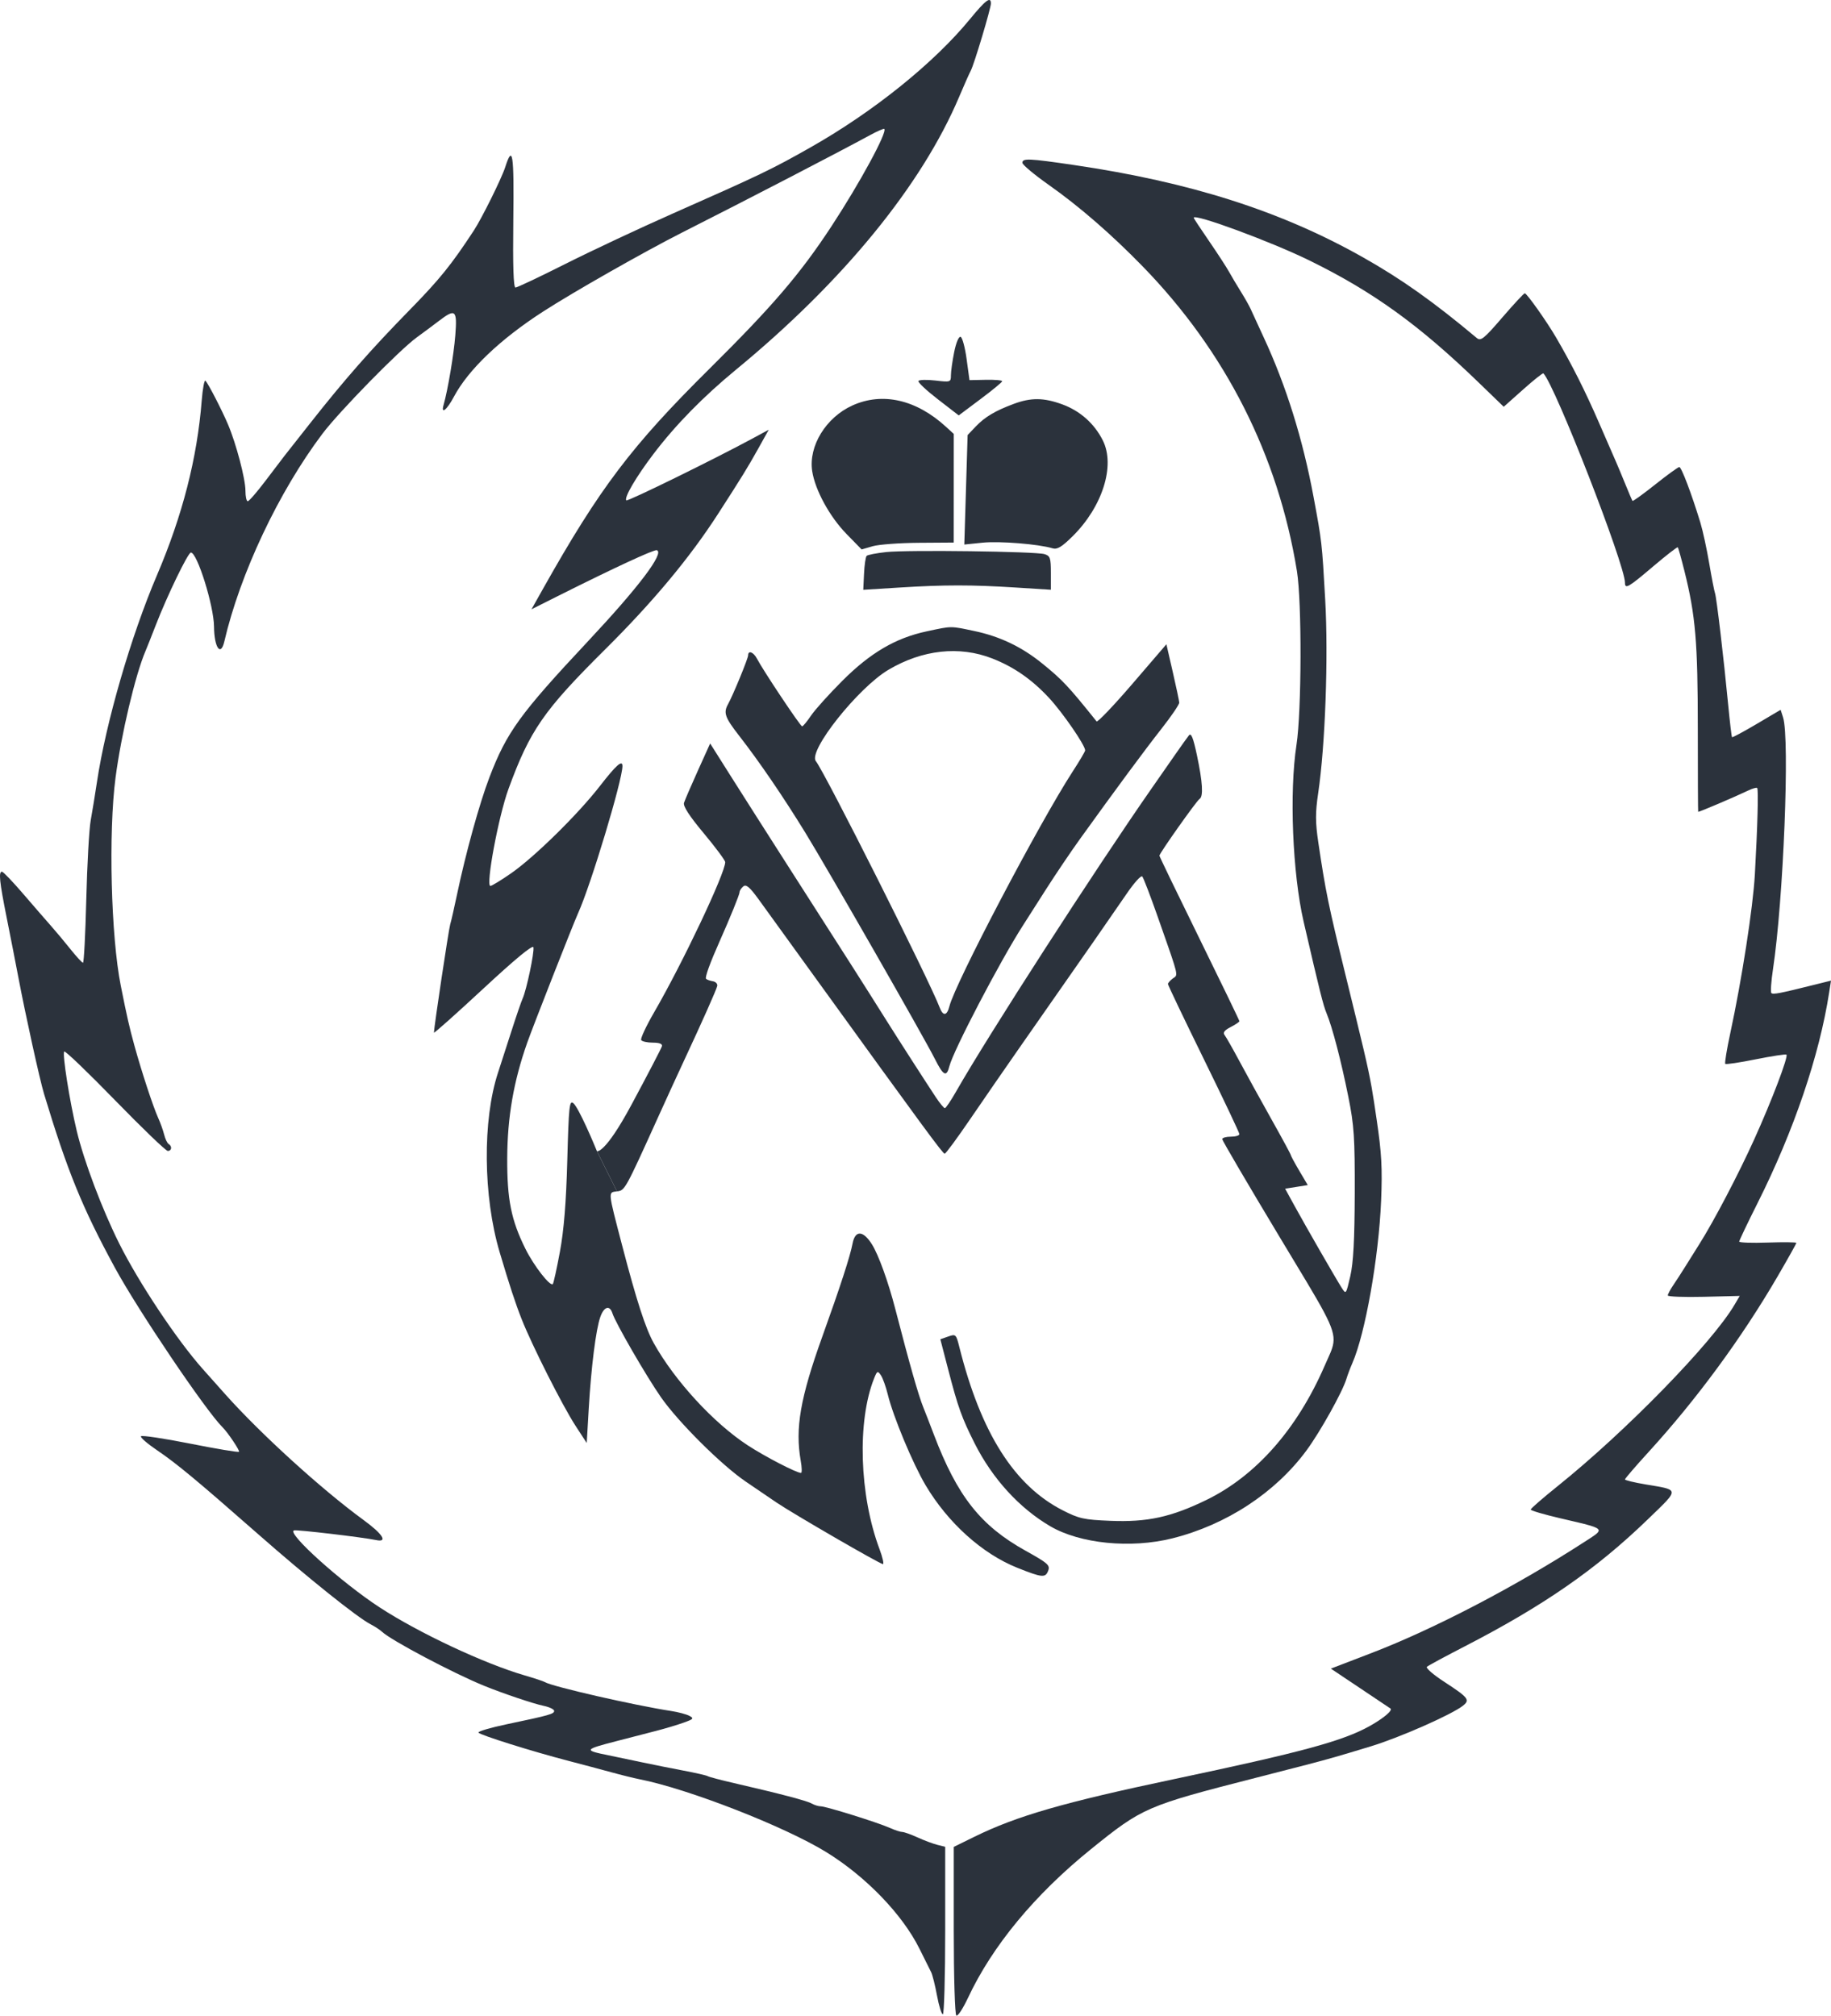 <svg width="99" height="109" viewBox="0 0 99 109" fill="none" xmlns="http://www.w3.org/2000/svg">
<path fill-rule="evenodd" clip-rule="evenodd" d="M32.276 62.253L33.359 64.427C33.787 64.377 33.799 64.356 35.593 60.39C36.034 59.415 36.654 58.063 36.97 57.385C37.95 55.287 38.727 53.542 38.779 53.322C38.806 53.206 38.701 53.09 38.544 53.064C38.388 53.038 38.222 52.979 38.176 52.932C38.104 52.861 38.384 52.084 38.905 50.913C39.479 49.623 39.987 48.371 39.987 48.248C39.987 48.167 40.078 48.025 40.188 47.934C40.343 47.805 40.536 47.969 41.027 48.646C41.377 49.13 42.766 51.052 44.114 52.916C49.952 60.995 50.98 62.393 51.078 62.39C51.136 62.389 51.761 61.539 52.468 60.502C53.175 59.466 54.359 57.751 55.099 56.691C56.413 54.812 57.1 53.827 59.185 50.836C59.746 50.031 60.529 48.898 60.925 48.319C61.32 47.74 61.696 47.325 61.76 47.395C61.824 47.465 62.205 48.459 62.606 49.603C63.536 52.256 63.687 52.643 63.557 52.803C63.525 52.843 63.474 52.869 63.414 52.912C63.27 53.018 63.151 53.154 63.151 53.215C63.151 53.275 64.02 55.095 65.082 57.258C66.143 59.422 67.012 61.254 67.012 61.33C67.012 61.406 66.803 61.468 66.549 61.468C66.294 61.468 66.085 61.528 66.085 61.601C66.085 61.674 67.478 64.049 69.179 66.879C71.579 70.868 72.206 71.796 72.093 72.622C72.044 72.979 71.857 73.316 71.615 73.873C70.132 77.283 67.91 79.804 65.238 81.108C63.324 82.041 62.032 82.323 60.036 82.241C58.605 82.183 58.339 82.124 57.451 81.669C54.835 80.33 53.035 77.484 51.871 72.846C51.697 72.15 51.678 72.132 51.267 72.275L50.843 72.423L51.271 74.072C51.799 76.107 52.003 76.674 52.7 78.057C53.662 79.963 55.112 81.552 56.783 82.533C58.397 83.479 61.135 83.752 63.383 83.19C66.305 82.459 68.95 80.727 70.639 78.437C71.376 77.439 72.59 75.263 72.799 74.566C72.863 74.354 73.006 73.973 73.118 73.719C73.815 72.135 74.547 68.005 74.675 64.935C74.748 63.184 74.703 62.357 74.434 60.544C74.325 59.803 74.251 59.298 74.162 58.796C73.961 57.656 73.683 56.529 72.741 52.685C71.826 48.953 71.671 48.197 71.279 45.553C71.117 44.458 71.116 43.95 71.272 42.896C71.655 40.312 71.828 35.535 71.652 32.422C71.477 29.328 71.472 29.29 71.021 26.866C70.438 23.732 69.541 20.863 68.328 18.246C68.014 17.568 67.694 16.874 67.619 16.705C67.543 16.535 67.308 16.119 67.096 15.78C66.884 15.441 66.596 14.956 66.455 14.702C66.314 14.447 65.826 13.697 65.37 13.033C64.914 12.369 64.541 11.804 64.541 11.776C64.541 11.523 68.713 13.062 70.796 14.084C74.245 15.776 76.737 17.575 79.988 20.723L81.305 21.997L82.35 21.066C82.924 20.553 83.419 20.16 83.45 20.191C84.088 20.853 87.86 30.535 87.86 31.51C87.86 31.876 88.041 31.771 89.377 30.636C90.085 30.035 90.687 29.567 90.716 29.596C90.744 29.625 90.906 30.203 91.076 30.881C91.676 33.286 91.798 34.721 91.798 39.395C91.798 41.874 91.807 43.902 91.818 43.902C91.907 43.902 93.772 43.107 94.53 42.746C94.758 42.637 94.974 42.577 95.009 42.612C95.083 42.686 95.028 44.716 94.883 47.292C94.782 49.083 94.178 52.983 93.552 55.882C93.365 56.75 93.244 57.492 93.283 57.531C93.322 57.57 94.067 57.459 94.939 57.283C95.811 57.108 96.555 56.995 96.592 57.032C96.701 57.141 95.791 59.534 94.845 61.622C93.996 63.498 92.686 66 91.901 67.247C91.688 67.586 91.34 68.141 91.129 68.48C90.918 68.819 90.618 69.284 90.461 69.513C90.305 69.743 90.176 69.986 90.176 70.053C90.176 70.12 91.051 70.153 92.121 70.127L94.065 70.079L93.781 70.562C92.562 72.632 87.9 77.412 84.218 80.367C83.418 81.009 82.764 81.578 82.764 81.632C82.764 81.687 83.477 81.897 84.347 82.1C85.82 82.444 86.419 82.568 86.44 82.755C86.455 82.892 86.163 83.063 85.678 83.376C81.956 85.786 77.54 88.091 74.156 89.39L71.957 90.234L73.538 91.291C74.408 91.873 75.147 92.368 75.18 92.391C75.319 92.487 74.812 92.916 74.065 93.335C72.612 94.148 70.397 94.75 63.46 96.213C57.509 97.469 54.981 98.199 52.689 99.324L51.569 99.874V104.392C51.569 106.923 51.631 108.948 51.709 108.996C51.786 109.044 52.068 108.614 52.336 108.042C53.654 105.228 55.949 102.452 58.982 100.001C61.783 97.738 61.974 97.655 67.939 96.128C70.379 95.503 71.262 95.278 72.138 95.028C72.679 94.873 73.217 94.71 74.116 94.437C75.681 93.962 78.524 92.706 79.112 92.23C79.49 91.924 79.388 91.795 78.106 90.96C77.508 90.571 77.078 90.2 77.15 90.135C77.223 90.07 78.15 89.569 79.212 89.022C83.457 86.832 86.288 84.87 89.057 82.198C90.008 81.28 90.453 80.883 90.378 80.664C90.312 80.474 89.849 80.419 88.98 80.273C88.364 80.17 87.86 80.048 87.86 80.002C87.86 79.956 88.437 79.286 89.142 78.513C91.736 75.671 94.171 72.357 96.105 69.037C96.666 68.073 97.126 67.252 97.126 67.212C97.126 67.173 96.431 67.165 95.581 67.194C94.732 67.223 94.037 67.199 94.037 67.142C94.037 67.084 94.485 66.143 95.033 65.052C96.991 61.149 98.371 57.086 98.901 53.666L99 53.029L98.101 53.253C96.229 53.721 95.866 53.791 95.775 53.701C95.724 53.65 95.764 53.071 95.863 52.415C96.429 48.663 96.778 39.946 96.408 38.793L96.276 38.384L94.985 39.148C94.274 39.568 93.673 39.891 93.649 39.865C93.624 39.84 93.531 39.056 93.442 38.124C93.199 35.588 92.81 32.294 92.728 32.075C92.689 31.969 92.547 31.241 92.414 30.457C92.281 29.673 92.066 28.686 91.937 28.262C91.46 26.698 90.914 25.257 90.798 25.257C90.733 25.257 90.146 25.682 89.495 26.201C88.843 26.72 88.29 27.118 88.267 27.087C88.243 27.055 88.068 26.648 87.879 26.181C87.689 25.715 87.473 25.195 87.398 25.026C87.323 24.856 86.901 23.886 86.459 22.869C85.709 21.142 84.996 19.724 84.13 18.241C83.633 17.388 82.552 15.861 82.444 15.859C82.395 15.858 81.847 16.449 81.225 17.171C80.232 18.325 80.064 18.46 79.846 18.277C77.494 16.308 75.785 15.097 73.694 13.915C69.271 11.416 64.359 9.847 58.055 8.922C55.612 8.563 55.273 8.549 55.282 8.808C55.285 8.914 55.928 9.451 56.71 10.002C58.353 11.159 60.102 12.678 61.787 14.41C66.266 19.013 69.109 24.631 70.123 30.881C70.394 32.549 70.378 38.465 70.099 40.281C69.707 42.828 69.884 47.236 70.484 49.834C71.354 53.599 71.544 54.36 71.725 54.794C72.038 55.545 72.51 57.352 72.903 59.311C73.215 60.861 73.258 61.517 73.249 64.55C73.242 67.044 73.174 68.297 73.008 69.014C72.78 70.003 72.776 70.008 72.538 69.631C72.192 69.083 70.609 66.331 70.003 65.225L69.485 64.281L70.709 64.086L70.25 63.31C69.998 62.883 69.792 62.502 69.792 62.462C69.792 62.423 69.316 61.542 68.733 60.505C68.151 59.467 67.378 58.063 67.015 57.385C66.652 56.707 66.29 56.07 66.21 55.969C66.108 55.841 66.207 55.712 66.538 55.541C66.799 55.407 67.012 55.263 67.012 55.222C67.012 55.18 66.039 53.167 64.85 50.748C63.661 48.329 62.688 46.314 62.688 46.271C62.688 46.144 64.699 43.301 64.859 43.203C65.072 43.072 65.025 42.299 64.718 40.846C64.515 39.889 64.404 39.614 64.283 39.767C64.193 39.88 63.868 40.335 63.561 40.777C63.253 41.219 62.673 42.051 62.273 42.626C59.216 47.011 53.422 55.994 51.687 59.04C51.41 59.526 51.14 59.925 51.088 59.926C51.036 59.927 50.821 59.667 50.609 59.35C50.085 58.56 48.669 56.36 47.93 55.185C46.569 53.02 46.088 52.266 42.459 46.599C41.537 45.158 40.245 43.13 39.589 42.092L38.397 40.204L37.733 41.674C37.368 42.483 37.031 43.265 36.984 43.413C36.926 43.594 37.27 44.125 38.053 45.062C38.688 45.823 39.209 46.524 39.211 46.621C39.222 47.196 36.916 52.071 35.369 54.74C34.935 55.489 34.62 56.166 34.667 56.243C34.715 56.32 34.999 56.383 35.297 56.383C35.655 56.383 35.823 56.449 35.79 56.576C35.763 56.682 35.023 58.104 34.145 59.737C32.694 62.439 32.276 62.253 32.276 62.253ZM51.415 20.296C51.415 20.087 51.494 19.52 51.592 19.037C51.694 18.528 51.84 18.182 51.938 18.215C52.032 18.246 52.178 18.785 52.263 19.414L52.419 20.557L53.306 20.539C53.795 20.529 54.191 20.564 54.187 20.616C54.182 20.669 53.652 21.106 53.008 21.587L51.838 22.464L50.711 21.593C50.091 21.115 49.617 20.669 49.659 20.602C49.7 20.535 50.112 20.524 50.575 20.578C51.392 20.674 51.415 20.666 51.415 20.296ZM43.914 25.474C43.711 24.119 44.656 22.577 46.087 21.927C47.71 21.19 49.54 21.606 51.144 23.076L51.569 23.465L51.567 29.34L49.676 29.353C48.636 29.36 47.516 29.443 47.186 29.538L46.587 29.712L45.776 28.882C44.858 27.944 44.069 26.499 43.914 25.474ZM52.754 23.068C53.251 22.547 53.812 22.212 54.812 21.841C55.747 21.494 56.43 21.5 57.429 21.864C58.398 22.217 59.172 22.905 59.63 23.821C60.311 25.183 59.61 27.403 57.993 29.001C57.41 29.578 57.162 29.727 56.912 29.651C56.153 29.422 54.043 29.252 53.128 29.346L52.139 29.447L52.318 23.526L52.754 23.068ZM46.859 30.059C46.916 30.003 47.39 29.911 47.914 29.854C49.075 29.729 55.988 29.819 56.472 29.965C56.782 30.058 56.82 30.17 56.82 30.981V31.892L54.928 31.772C52.536 31.62 51.066 31.62 48.621 31.773L46.676 31.895L46.717 31.028C46.739 30.551 46.803 30.115 46.859 30.059ZM45.546 36.815C47.06 35.3 48.425 34.5 50.102 34.142C50.813 33.99 51.126 33.916 51.439 33.918C51.737 33.919 52.034 33.988 52.673 34.122C54.06 34.413 55.245 34.979 56.356 35.882C57.447 36.767 57.759 37.1 59.291 39.01C59.342 39.073 60.212 38.161 61.225 36.983L63.066 34.84L63.408 36.328C63.596 37.146 63.755 37.896 63.76 37.995C63.765 38.093 63.335 38.727 62.804 39.403C61.888 40.569 60.362 42.633 58.396 45.366C57.908 46.044 57.066 47.292 56.526 48.139C55.986 48.987 55.433 49.854 55.297 50.066C54.06 51.996 51.545 56.813 51.332 57.658C51.179 58.266 51.008 58.181 50.55 57.269C49.964 56.101 44.788 47.058 43.554 45.047C42.362 43.103 41.049 41.179 39.962 39.783C39.195 38.798 39.106 38.546 39.363 38.083C39.633 37.595 40.45 35.609 40.45 35.44C40.45 35.15 40.741 35.259 40.929 35.62C41.267 36.266 43.276 39.279 43.369 39.278C43.42 39.278 43.635 39.018 43.848 38.702C44.06 38.386 44.824 37.536 45.546 36.815ZM56.721 37.742C55.792 36.741 54.819 36.065 53.648 35.607C51.872 34.913 49.87 35.132 48.034 36.222C46.396 37.194 43.678 40.615 44.112 41.16C44.608 41.784 50.237 52.987 50.812 54.495C50.99 54.964 51.204 54.933 51.333 54.419C51.648 53.161 56.19 44.51 58.003 41.714C58.372 41.147 58.673 40.636 58.673 40.579C58.673 40.3 57.463 38.542 56.721 37.742Z" fill="#2B323C"/>
<path d="M52.441 1.038C50.496 3.409 47.233 6.036 43.848 7.956C41.733 9.156 41.142 9.44 36.358 11.556C34.574 12.345 31.972 13.566 30.574 14.27C29.177 14.973 27.961 15.549 27.872 15.549C27.762 15.549 27.724 14.374 27.754 11.916C27.798 8.295 27.72 7.782 27.316 9.041C27.122 9.646 26.05 11.809 25.619 12.467C24.395 14.334 23.769 15.108 22.13 16.782C20.052 18.906 18.62 20.537 16.785 22.868C16.118 23.716 15.489 24.515 15.386 24.644C15.285 24.773 14.822 25.38 14.36 25.993C13.898 26.605 13.463 27.106 13.395 27.106C13.327 27.106 13.271 26.85 13.271 26.538C13.271 25.896 12.768 23.986 12.325 22.946C11.992 22.163 11.276 20.774 11.111 20.588C11.05 20.521 10.959 21.006 10.906 21.667C10.661 24.778 9.867 27.872 8.484 31.112C7.083 34.392 5.727 39.067 5.243 42.284C5.142 42.962 4.989 43.898 4.904 44.364C4.819 44.83 4.712 46.755 4.665 48.64C4.618 50.526 4.538 52.066 4.486 52.063C4.434 52.059 4.13 51.73 3.812 51.331C3.493 50.931 3.022 50.368 2.765 50.078C2.508 49.788 1.831 49.008 1.261 48.345C0.691 47.681 0.172 47.138 0.107 47.138C-0.085 47.138 -0.031 47.665 0.366 49.648C0.573 50.683 0.854 52.119 0.99 52.839C1.376 54.876 2.15 58.39 2.382 59.157C3.647 63.342 4.445 65.3 6.21 68.55C7.467 70.864 11.126 76.288 12.036 77.186C12.319 77.465 12.98 78.451 12.923 78.508C12.885 78.547 11.692 78.347 10.273 78.065C8.854 77.783 7.661 77.605 7.621 77.669C7.581 77.733 7.963 78.066 8.469 78.409C9.553 79.143 10.611 80.022 13.996 82.996C16.618 85.302 19.32 87.466 20.032 87.833C20.263 87.952 20.543 88.135 20.655 88.241C21.144 88.703 24.498 90.478 26.175 91.162C27.175 91.57 28.838 92.131 29.383 92.244C29.7 92.31 29.961 92.433 29.962 92.518C29.965 92.685 29.723 92.754 27.372 93.248C26.506 93.43 25.83 93.63 25.869 93.694C25.951 93.825 28.764 94.709 30.721 95.218C31.443 95.406 32.486 95.683 33.038 95.835C33.59 95.987 34.285 96.158 34.582 96.217C37.205 96.733 42.417 98.767 44.668 100.152C46.815 101.474 48.793 103.523 49.716 105.384C49.989 105.935 50.272 106.502 50.344 106.644C50.417 106.786 50.56 107.358 50.663 107.915C50.766 108.472 50.908 108.928 50.978 108.928C51.048 108.928 51.106 106.89 51.106 104.399V99.87L50.687 99.765C50.456 99.707 49.973 99.527 49.614 99.363C49.255 99.2 48.881 99.067 48.783 99.067C48.684 99.067 48.385 98.969 48.118 98.849C47.467 98.557 44.657 97.68 44.376 97.68C44.253 97.68 44.032 97.611 43.884 97.528C43.618 97.377 42.193 97.002 39.693 96.426C38.979 96.262 38.338 96.092 38.268 96.05C38.199 96.007 37.602 95.87 36.941 95.746C36.281 95.621 35.288 95.423 34.736 95.305C34.184 95.186 33.356 95.013 32.895 94.92C31.549 94.647 31.571 94.61 33.346 94.151C34.068 93.965 35.041 93.713 35.508 93.592C35.976 93.471 36.63 93.275 36.962 93.156C37.5 92.965 37.534 92.924 37.271 92.786C37.108 92.7 36.663 92.582 36.281 92.524C34.303 92.221 29.851 91.202 29.466 90.965C29.39 90.918 28.894 90.753 28.364 90.599C26.186 89.965 22.644 88.304 20.529 86.924C18.475 85.585 15.483 82.896 15.895 82.759C16.043 82.71 19.61 83.13 20.336 83.282C20.991 83.419 20.698 82.957 19.641 82.186C17.394 80.545 14.099 77.548 12.188 75.407C11.807 74.979 11.252 74.356 10.954 74.022C9.558 72.45 7.513 69.377 6.447 67.247C5.525 65.402 4.544 62.804 4.152 61.166C3.763 59.543 3.359 56.977 3.473 56.863C3.525 56.811 4.763 58 6.226 59.504C7.689 61.008 8.969 62.239 9.071 62.239C9.286 62.239 9.318 61.987 9.118 61.864C9.043 61.818 8.933 61.588 8.875 61.354C8.816 61.12 8.674 60.721 8.558 60.467C8.282 59.858 7.664 57.981 7.266 56.537C6.995 55.552 6.866 54.987 6.53 53.301C5.999 50.642 5.858 45.024 6.247 42.053C6.553 39.715 7.32 36.48 7.871 35.196C7.944 35.026 8.192 34.402 8.421 33.809C9.041 32.207 10.166 29.88 10.321 29.88C10.664 29.88 11.562 32.758 11.572 33.886C11.581 35.015 11.934 35.529 12.128 34.695C12.98 31.021 15.066 26.6 17.431 23.459C18.338 22.254 21.601 18.921 22.539 18.241C22.886 17.989 23.419 17.593 23.723 17.36C24.627 16.669 24.726 16.754 24.618 18.13C24.537 19.174 24.213 21.096 23.982 21.905C23.832 22.432 24.164 22.165 24.541 21.456C25.317 19.995 27.039 18.35 29.359 16.852C31.003 15.789 34.848 13.604 36.898 12.566C40.464 10.762 45.261 8.275 47.077 7.289C47.452 7.086 47.783 6.943 47.813 6.973C47.984 7.144 46.493 9.892 44.957 12.236C43.27 14.809 41.774 16.556 38.36 19.941C34.14 24.123 32.425 26.391 29.361 31.838L28.737 32.949L30.231 32.199C33.26 30.681 35.368 29.705 35.514 29.753C35.937 29.894 34.542 31.74 31.811 34.657C28.114 38.604 27.399 39.59 26.464 42.033C25.925 43.44 25.178 46.143 24.711 48.371C24.56 49.091 24.394 49.819 24.342 49.989C24.26 50.253 23.463 55.564 23.463 55.841C23.463 55.896 24.662 54.827 26.127 53.467C27.852 51.865 28.809 51.075 28.841 51.225C28.899 51.489 28.47 53.528 28.259 53.995C28.182 54.164 27.897 54.996 27.626 55.844C27.354 56.691 27.041 57.662 26.929 58.001C26.084 60.562 26.121 64.7 27.014 67.709C27.549 69.51 27.86 70.458 28.203 71.33C28.764 72.755 30.413 76.019 31.122 77.109L31.724 78.033L31.832 76.184C31.964 73.921 32.221 71.883 32.459 71.215C32.659 70.651 32.968 70.56 33.114 71.021C33.281 71.544 34.951 74.433 35.744 75.568C36.68 76.908 39.002 79.219 40.313 80.114C40.856 80.485 41.608 80.997 41.985 81.252C42.897 81.869 47.584 84.582 47.738 84.582C47.804 84.582 47.721 84.215 47.553 83.767C46.461 80.855 46.337 76.834 47.268 74.523C47.427 74.129 47.456 74.116 47.628 74.369C47.731 74.52 47.899 74.99 48.003 75.414C48.294 76.606 49.355 79.153 50.044 80.314C51.254 82.353 53.109 84.023 55.005 84.781C56.349 85.318 56.524 85.334 56.673 84.942C56.787 84.642 56.663 84.532 55.459 83.863C53.019 82.508 51.761 80.915 50.491 77.571C50.298 77.062 50.043 76.404 49.923 76.107C49.654 75.439 49.188 73.802 48.409 70.791C48.023 69.299 47.501 67.857 47.142 67.285C46.666 66.529 46.235 66.515 46.096 67.251C45.969 67.928 45.441 69.552 44.456 72.294C43.27 75.596 42.984 77.243 43.295 78.996C43.359 79.356 43.366 79.651 43.311 79.651C43.066 79.651 41.362 78.769 40.422 78.154C38.585 76.953 36.489 74.674 35.352 72.64C34.904 71.84 34.417 70.335 33.638 67.35C32.86 64.367 32.871 64.484 33.359 64.427L32.276 62.253C32.121 61.867 31.29 59.898 30.998 59.656C30.788 59.483 30.752 59.825 30.673 62.738C30.611 65.031 30.491 66.517 30.274 67.689C30.103 68.611 29.93 69.397 29.89 69.438C29.745 69.582 28.871 68.46 28.415 67.544C27.639 65.985 27.415 64.87 27.425 62.624C27.436 60.402 27.77 58.475 28.507 56.383C28.825 55.484 30.988 49.974 31.261 49.372C31.948 47.853 33.655 42.188 33.655 41.426C33.655 41.071 33.318 41.369 32.444 42.496C31.249 44.037 28.9 46.346 27.631 47.228C27.092 47.602 26.59 47.908 26.515 47.908C26.251 47.908 26.952 44.148 27.491 42.669C28.651 39.492 29.393 38.42 32.718 35.119C35.307 32.547 37.291 30.167 38.818 27.799C40.124 25.774 40.419 25.294 40.982 24.286L41.566 23.238L40.686 23.714C38.569 24.857 33.936 27.129 33.865 27.059C33.728 26.921 34.396 25.78 35.339 24.541C36.544 22.958 38.018 21.454 39.804 19.983C45.59 15.219 49.84 10.018 51.865 5.225C52.134 4.59 52.414 3.959 52.487 3.825C52.663 3.505 53.577 0.455 53.577 0.19C53.577 -0.212 53.29 0.002 52.441 1.038Z" fill="#2B323C"/>
</svg>
